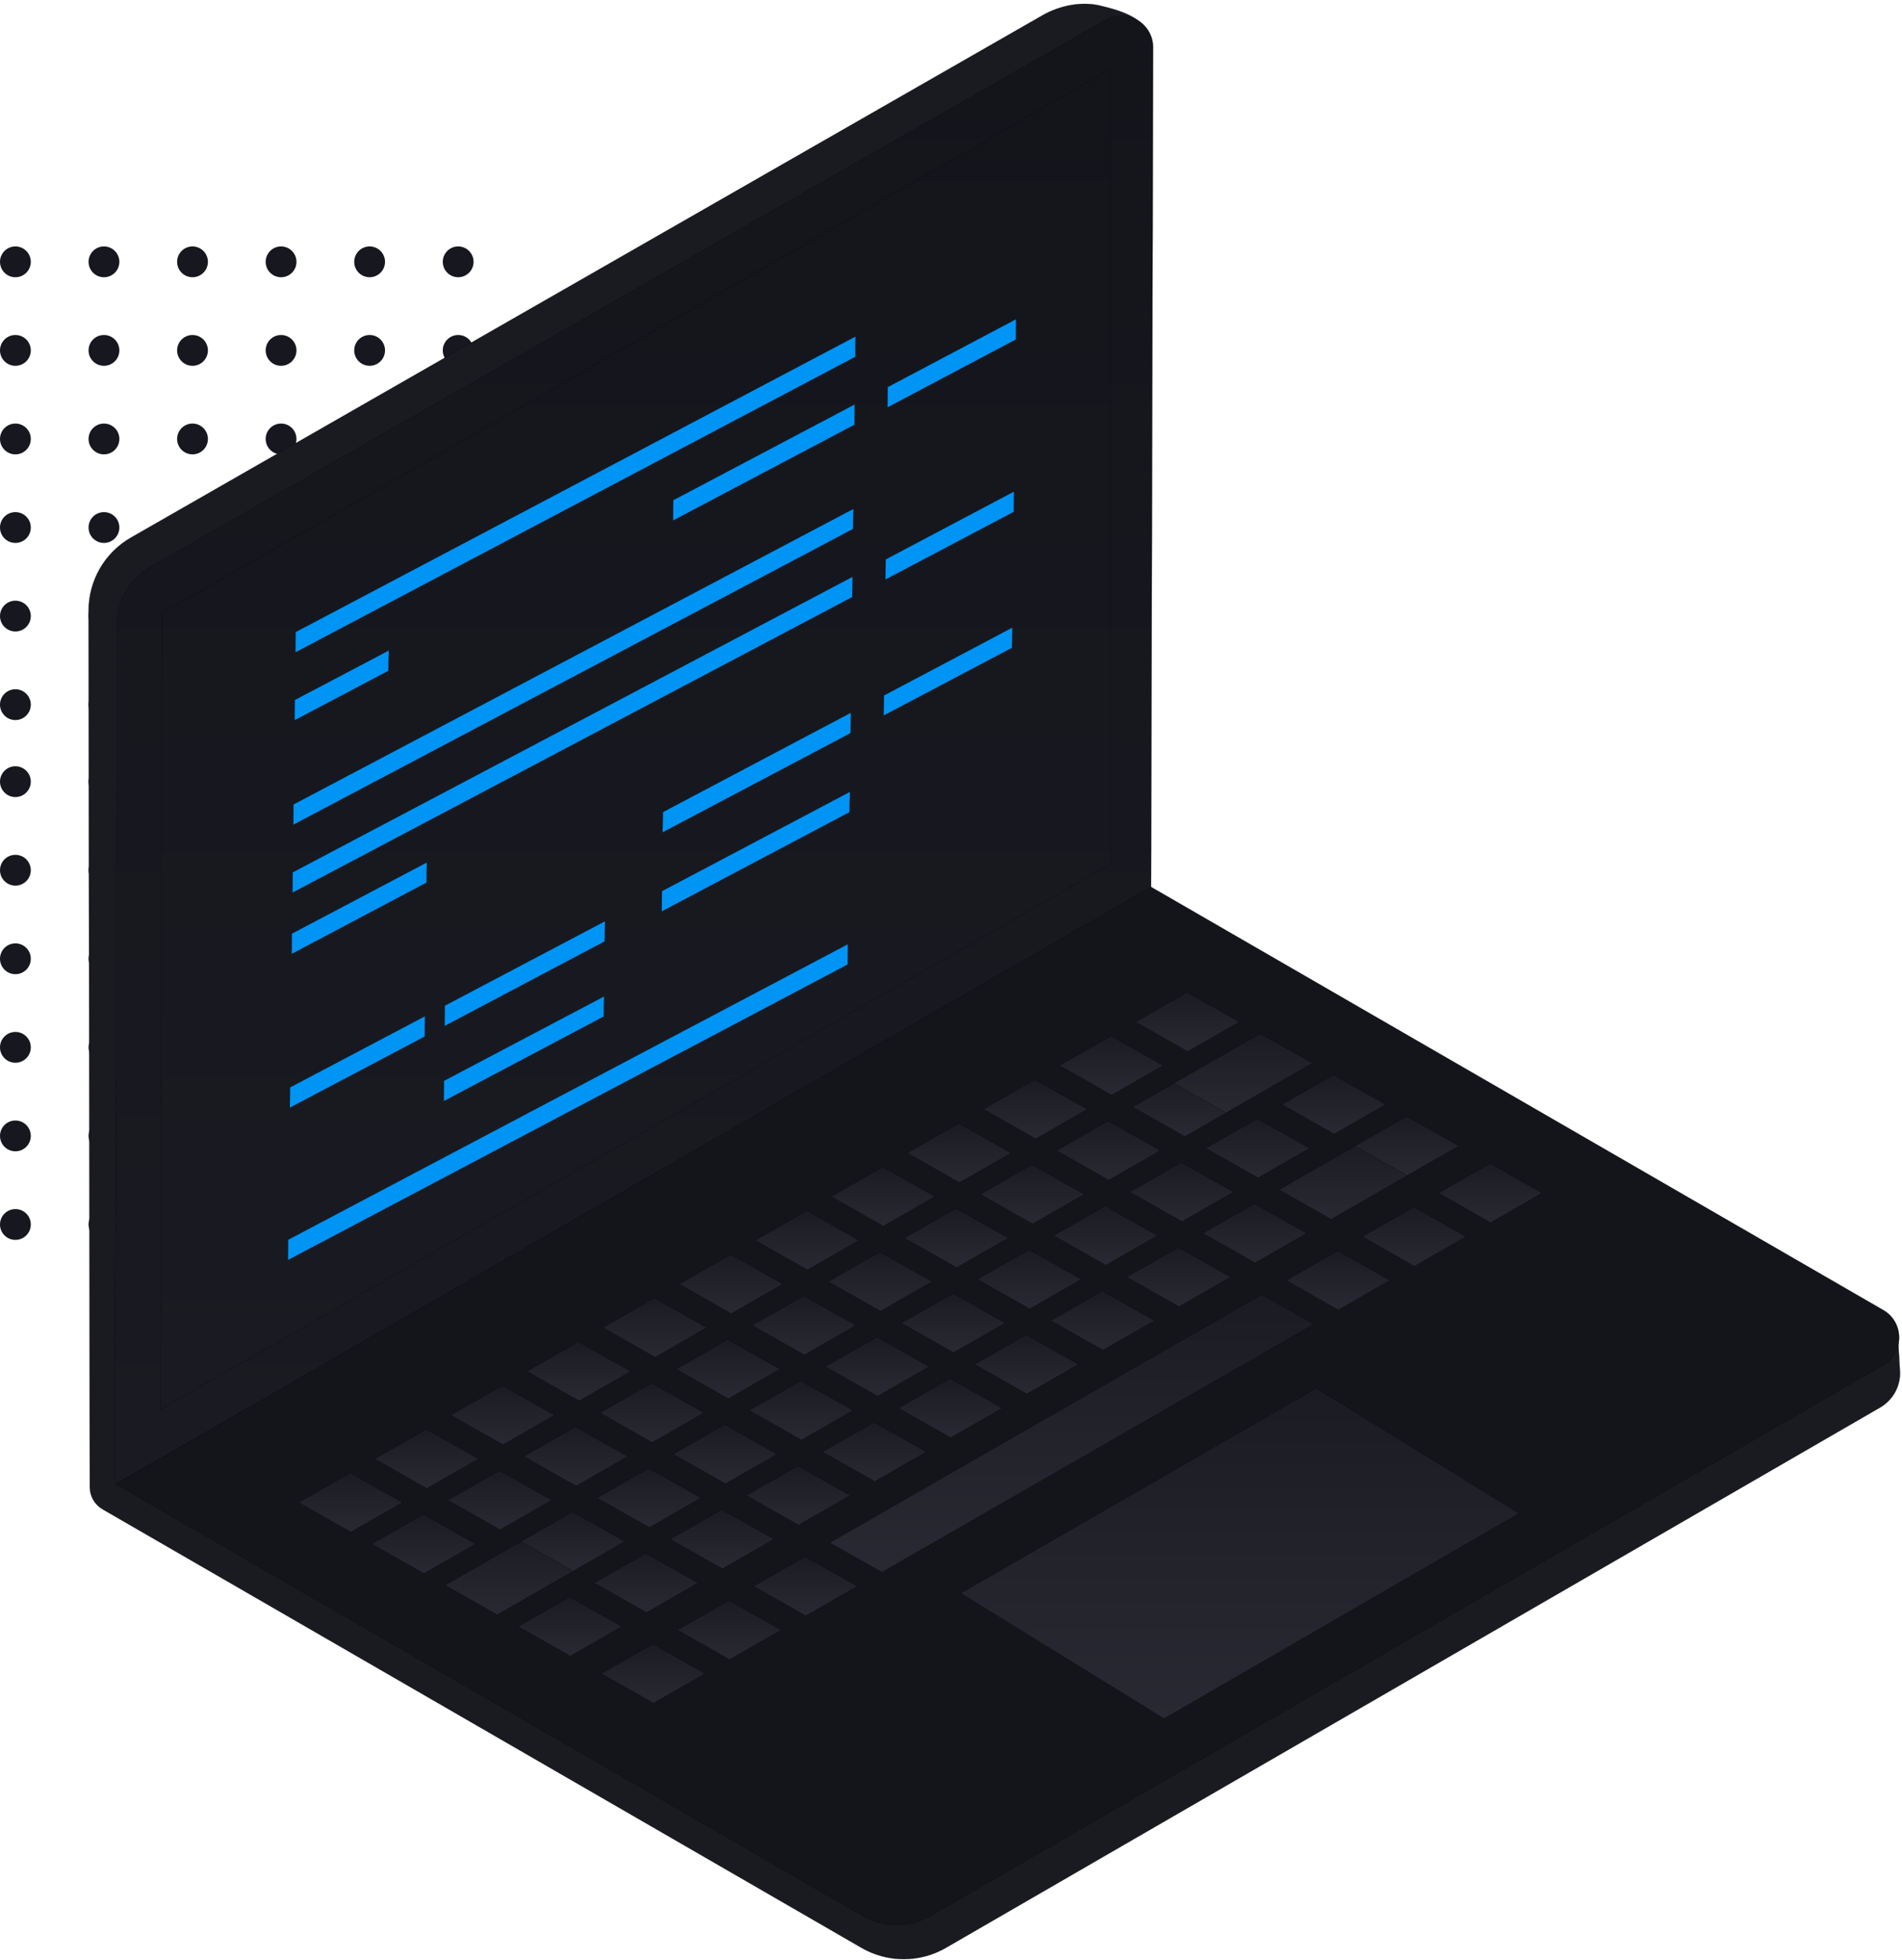 <svg width="494" height="509" viewBox="0 0 494 509" fill="none" xmlns="http://www.w3.org/2000/svg">
    <path fill-rule="evenodd" clip-rule="evenodd" d="M4 72C6.209 72 8 70.209 8 68C8 65.791 6.209 64 4 64C1.791 64 0 65.791 0 68C0 70.209 1.791 72 4 72Z" fill="#16171F"/>
    <path fill-rule="evenodd" clip-rule="evenodd" d="M4 95C6.209 95 8 93.209 8 91C8 88.791 6.209 87 4 87C1.791 87 0 88.791 0 91C0 93.209 1.791 95 4 95Z" fill="#16171F"/>
    <path fill-rule="evenodd" clip-rule="evenodd" d="M27 72C29.209 72 31 70.209 31 68C31 65.791 29.209 64 27 64C24.791 64 23 65.791 23 68C23 70.209 24.791 72 27 72Z" fill="#16171F"/>
    <path fill-rule="evenodd" clip-rule="evenodd" d="M27 95C29.209 95 31 93.209 31 91C31 88.791 29.209 87 27 87C24.791 87 23 88.791 23 91C23 93.209 24.791 95 27 95Z" fill="#16171F"/>
    <path fill-rule="evenodd" clip-rule="evenodd" d="M50 72C52.209 72 54 70.209 54 68C54 65.791 52.209 64 50 64C47.791 64 46 65.791 46 68C46 70.209 47.791 72 50 72Z" fill="#16171F"/>
    <path fill-rule="evenodd" clip-rule="evenodd" d="M50 95C52.209 95 54 93.209 54 91C54 88.791 52.209 87 50 87C47.791 87 46 88.791 46 91C46 93.209 47.791 95 50 95Z" fill="#16171F"/>
    <path fill-rule="evenodd" clip-rule="evenodd" d="M73 72C75.209 72 77 70.209 77 68C77 65.791 75.209 64 73 64C70.791 64 69 65.791 69 68C69 70.209 70.791 72 73 72Z" fill="#16171F"/>
    <path fill-rule="evenodd" clip-rule="evenodd" d="M73 95C75.209 95 77 93.209 77 91C77 88.791 75.209 87 73 87C70.791 87 69 88.791 69 91C69 93.209 70.791 95 73 95Z" fill="#16171F"/>
    <path fill-rule="evenodd" clip-rule="evenodd" d="M96 72C98.209 72 100 70.209 100 68C100 65.791 98.209 64 96 64C93.791 64 92 65.791 92 68C92 70.209 93.791 72 96 72Z" fill="#16171F"/>
    <path fill-rule="evenodd" clip-rule="evenodd" d="M96 95C98.209 95 100 93.209 100 91C100 88.791 98.209 87 96 87C93.791 87 92 88.791 92 91C92 93.209 93.791 95 96 95Z" fill="#16171F"/>
    <path fill-rule="evenodd" clip-rule="evenodd" d="M119 72C121.209 72 123 70.209 123 68C123 65.791 121.209 64 119 64C116.791 64 115 65.791 115 68C115 70.209 116.791 72 119 72Z" fill="#16171F"/>
    <path fill-rule="evenodd" clip-rule="evenodd" d="M119 95C121.209 95 123 93.209 123 91C123 88.791 121.209 87 119 87C116.791 87 115 88.791 115 91C115 93.209 116.791 95 119 95Z" fill="#16171F"/>
    <path fill-rule="evenodd" clip-rule="evenodd" d="M4 118C6.209 118 8 116.209 8 114C8 111.791 6.209 110 4 110C1.791 110 0 111.791 0 114C0 116.209 1.791 118 4 118Z" fill="#16171F"/>
    <path fill-rule="evenodd" clip-rule="evenodd" d="M27 118C29.209 118 31 116.209 31 114C31 111.791 29.209 110 27 110C24.791 110 23 111.791 23 114C23 116.209 24.791 118 27 118Z" fill="#16171F"/>
    <path fill-rule="evenodd" clip-rule="evenodd" d="M50 118C52.209 118 54 116.209 54 114C54 111.791 52.209 110 50 110C47.791 110 46 111.791 46 114C46 116.209 47.791 118 50 118Z" fill="#16171F"/>
    <path fill-rule="evenodd" clip-rule="evenodd" d="M73 118C75.209 118 77 116.209 77 114C77 111.791 75.209 110 73 110C70.791 110 69 111.791 69 114C69 116.209 70.791 118 73 118Z" fill="#16171F"/>
    <path fill-rule="evenodd" clip-rule="evenodd" d="M96 118C98.209 118 100 116.209 100 114C100 111.791 98.209 110 96 110C93.791 110 92 111.791 92 114C92 116.209 93.791 118 96 118Z" fill="#16171F"/>
    <path fill-rule="evenodd" clip-rule="evenodd" d="M119 118C121.209 118 123 116.209 123 114C123 111.791 121.209 110 119 110C116.791 110 115 111.791 115 114C115 116.209 116.791 118 119 118Z" fill="#16171F"/>
    <path fill-rule="evenodd" clip-rule="evenodd" d="M4 141C6.209 141 8 139.209 8 137C8 134.791 6.209 133 4 133C1.791 133 0 134.791 0 137C0 139.209 1.791 141 4 141Z" fill="#16171F"/>
    <path fill-rule="evenodd" clip-rule="evenodd" d="M27 141C29.209 141 31 139.209 31 137C31 134.791 29.209 133 27 133C24.791 133 23 134.791 23 137C23 139.209 24.791 141 27 141Z" fill="#16171F"/>
    <path fill-rule="evenodd" clip-rule="evenodd" d="M50 141C52.209 141 54 139.209 54 137C54 134.791 52.209 133 50 133C47.791 133 46 134.791 46 137C46 139.209 47.791 141 50 141Z" fill="#16171F"/>
    <path fill-rule="evenodd" clip-rule="evenodd" d="M73 141C75.209 141 77 139.209 77 137C77 134.791 75.209 133 73 133C70.791 133 69 134.791 69 137C69 139.209 70.791 141 73 141Z" fill="#16171F"/>
    <path fill-rule="evenodd" clip-rule="evenodd" d="M96 141C98.209 141 100 139.209 100 137C100 134.791 98.209 133 96 133C93.791 133 92 134.791 92 137C92 139.209 93.791 141 96 141Z" fill="#16171F"/>
    <path fill-rule="evenodd" clip-rule="evenodd" d="M119 141C121.209 141 123 139.209 123 137C123 134.791 121.209 133 119 133C116.791 133 115 134.791 115 137C115 139.209 116.791 141 119 141Z" fill="#16171F"/>
    <path fill-rule="evenodd" clip-rule="evenodd" d="M4 164C6.209 164 8 162.209 8 160C8 157.791 6.209 156 4 156C1.791 156 0 157.791 0 160C0 162.209 1.791 164 4 164Z" fill="#16171F"/>
    <path fill-rule="evenodd" clip-rule="evenodd" d="M27 164C29.209 164 31 162.209 31 160C31 157.791 29.209 156 27 156C24.791 156 23 157.791 23 160C23 162.209 24.791 164 27 164Z" fill="#16171F"/>
    <path fill-rule="evenodd" clip-rule="evenodd" d="M50 164C52.209 164 54 162.209 54 160C54 157.791 52.209 156 50 156C47.791 156 46 157.791 46 160C46 162.209 47.791 164 50 164Z" fill="#16171F"/>
    <path fill-rule="evenodd" clip-rule="evenodd" d="M73 164C75.209 164 77 162.209 77 160C77 157.791 75.209 156 73 156C70.791 156 69 157.791 69 160C69 162.209 70.791 164 73 164Z" fill="#16171F"/>
    <path fill-rule="evenodd" clip-rule="evenodd" d="M96 164C98.209 164 100 162.209 100 160C100 157.791 98.209 156 96 156C93.791 156 92 157.791 92 160C92 162.209 93.791 164 96 164Z" fill="#16171F"/>
    <path fill-rule="evenodd" clip-rule="evenodd" d="M119 164C121.209 164 123 162.209 123 160C123 157.791 121.209 156 119 156C116.791 156 115 157.791 115 160C115 162.209 116.791 164 119 164Z" fill="#16171F"/>
    <path fill-rule="evenodd" clip-rule="evenodd" d="M4 187C6.209 187 8 185.209 8 183C8 180.791 6.209 179 4 179C1.791 179 0 180.791 0 183C0 185.209 1.791 187 4 187Z" fill="#16171F"/>
    <path fill-rule="evenodd" clip-rule="evenodd" d="M27 187C29.209 187 31 185.209 31 183C31 180.791 29.209 179 27 179C24.791 179 23 180.791 23 183C23 185.209 24.791 187 27 187Z" fill="#16171F"/>
    <path fill-rule="evenodd" clip-rule="evenodd" d="M50 187C52.209 187 54 185.209 54 183C54 180.791 52.209 179 50 179C47.791 179 46 180.791 46 183C46 185.209 47.791 187 50 187Z" fill="#16171F"/>
    <path fill-rule="evenodd" clip-rule="evenodd" d="M73 187C75.209 187 77 185.209 77 183C77 180.791 75.209 179 73 179C70.791 179 69 180.791 69 183C69 185.209 70.791 187 73 187Z" fill="#16171F"/>
    <path fill-rule="evenodd" clip-rule="evenodd" d="M96 187C98.209 187 100 185.209 100 183C100 180.791 98.209 179 96 179C93.791 179 92 180.791 92 183C92 185.209 93.791 187 96 187Z" fill="#16171F"/>
    <path fill-rule="evenodd" clip-rule="evenodd" d="M119 187C121.209 187 123 185.209 123 183C123 180.791 121.209 179 119 179C116.791 179 115 180.791 115 183C115 185.209 116.791 187 119 187Z" fill="#16171F"/>
    <path fill-rule="evenodd" clip-rule="evenodd" d="M4 207C6.209 207 8 205.209 8 203C8 200.791 6.209 199 4 199C1.791 199 0 200.791 0 203C0 205.209 1.791 207 4 207Z" fill="#16171F"/>
    <path fill-rule="evenodd" clip-rule="evenodd" d="M4 230C6.209 230 8 228.209 8 226C8 223.791 6.209 222 4 222C1.791 222 0 223.791 0 226C0 228.209 1.791 230 4 230Z" fill="#16171F"/>
    <path fill-rule="evenodd" clip-rule="evenodd" d="M27 207C29.209 207 31 205.209 31 203C31 200.791 29.209 199 27 199C24.791 199 23 200.791 23 203C23 205.209 24.791 207 27 207Z" fill="#16171F"/>
    <path fill-rule="evenodd" clip-rule="evenodd" d="M27 230C29.209 230 31 228.209 31 226C31 223.791 29.209 222 27 222C24.791 222 23 223.791 23 226C23 228.209 24.791 230 27 230Z" fill="#16171F"/>
    <path fill-rule="evenodd" clip-rule="evenodd" d="M50 207C52.209 207 54 205.209 54 203C54 200.791 52.209 199 50 199C47.791 199 46 200.791 46 203C46 205.209 47.791 207 50 207Z" fill="#16171F"/>
    <path fill-rule="evenodd" clip-rule="evenodd" d="M50 230C52.209 230 54 228.209 54 226C54 223.791 52.209 222 50 222C47.791 222 46 223.791 46 226C46 228.209 47.791 230 50 230Z" fill="#16171F"/>
    <path fill-rule="evenodd" clip-rule="evenodd" d="M73 207C75.209 207 77 205.209 77 203C77 200.791 75.209 199 73 199C70.791 199 69 200.791 69 203C69 205.209 70.791 207 73 207Z" fill="#16171F"/>
    <path fill-rule="evenodd" clip-rule="evenodd" d="M73 230C75.209 230 77 228.209 77 226C77 223.791 75.209 222 73 222C70.791 222 69 223.791 69 226C69 228.209 70.791 230 73 230Z" fill="#16171F"/>
    <path fill-rule="evenodd" clip-rule="evenodd" d="M96 207C98.209 207 100 205.209 100 203C100 200.791 98.209 199 96 199C93.791 199 92 200.791 92 203C92 205.209 93.791 207 96 207Z" fill="#16171F"/>
    <path fill-rule="evenodd" clip-rule="evenodd" d="M96 230C98.209 230 100 228.209 100 226C100 223.791 98.209 222 96 222C93.791 222 92 223.791 92 226C92 228.209 93.791 230 96 230Z" fill="#16171F"/>
    <path fill-rule="evenodd" clip-rule="evenodd" d="M119 207C121.209 207 123 205.209 123 203C123 200.791 121.209 199 119 199C116.791 199 115 200.791 115 203C115 205.209 116.791 207 119 207Z" fill="#16171F"/>
    <path fill-rule="evenodd" clip-rule="evenodd" d="M119 230C121.209 230 123 228.209 123 226C123 223.791 121.209 222 119 222C116.791 222 115 223.791 115 226C115 228.209 116.791 230 119 230Z" fill="#16171F"/>
    <path fill-rule="evenodd" clip-rule="evenodd" d="M4 253C6.209 253 8 251.209 8 249C8 246.791 6.209 245 4 245C1.791 245 0 246.791 0 249C0 251.209 1.791 253 4 253Z" fill="#16171F"/>
    <path fill-rule="evenodd" clip-rule="evenodd" d="M27 253C29.209 253 31 251.209 31 249C31 246.791 29.209 245 27 245C24.791 245 23 246.791 23 249C23 251.209 24.791 253 27 253Z" fill="#16171F"/>
    <path fill-rule="evenodd" clip-rule="evenodd" d="M50 253C52.209 253 54 251.209 54 249C54 246.791 52.209 245 50 245C47.791 245 46 246.791 46 249C46 251.209 47.791 253 50 253Z" fill="#16171F"/>
    <path fill-rule="evenodd" clip-rule="evenodd" d="M73 253C75.209 253 77 251.209 77 249C77 246.791 75.209 245 73 245C70.791 245 69 246.791 69 249C69 251.209 70.791 253 73 253Z" fill="#16171F"/>
    <path fill-rule="evenodd" clip-rule="evenodd" d="M96 253C98.209 253 100 251.209 100 249C100 246.791 98.209 245 96 245C93.791 245 92 246.791 92 249C92 251.209 93.791 253 96 253Z" fill="#16171F"/>
    <path fill-rule="evenodd" clip-rule="evenodd" d="M119 253C121.209 253 123 251.209 123 249C123 246.791 121.209 245 119 245C116.791 245 115 246.791 115 249C115 251.209 116.791 253 119 253Z" fill="#16171F"/>
    <path fill-rule="evenodd" clip-rule="evenodd" d="M4 276C6.209 276 8 274.209 8 272C8 269.791 6.209 268 4 268C1.791 268 0 269.791 0 272C0 274.209 1.791 276 4 276Z" fill="#16171F"/>
    <path fill-rule="evenodd" clip-rule="evenodd" d="M27 276C29.209 276 31 274.209 31 272C31 269.791 29.209 268 27 268C24.791 268 23 269.791 23 272C23 274.209 24.791 276 27 276Z" fill="#16171F"/>
    <path fill-rule="evenodd" clip-rule="evenodd" d="M50 276C52.209 276 54 274.209 54 272C54 269.791 52.209 268 50 268C47.791 268 46 269.791 46 272C46 274.209 47.791 276 50 276Z" fill="#16171F"/>
    <path fill-rule="evenodd" clip-rule="evenodd" d="M73 276C75.209 276 77 274.209 77 272C77 269.791 75.209 268 73 268C70.791 268 69 269.791 69 272C69 274.209 70.791 276 73 276Z" fill="#16171F"/>
    <path fill-rule="evenodd" clip-rule="evenodd" d="M96 276C98.209 276 100 274.209 100 272C100 269.791 98.209 268 96 268C93.791 268 92 269.791 92 272C92 274.209 93.791 276 96 276Z" fill="#16171F"/>
    <path fill-rule="evenodd" clip-rule="evenodd" d="M119 276C121.209 276 123 274.209 123 272C123 269.791 121.209 268 119 268C116.791 268 115 269.791 115 272C115 274.209 116.791 276 119 276Z" fill="#16171F"/>
    <path fill-rule="evenodd" clip-rule="evenodd" d="M4 299C6.209 299 8 297.209 8 295C8 292.791 6.209 291 4 291C1.791 291 0 292.791 0 295C0 297.209 1.791 299 4 299Z" fill="#16171F"/>
    <path fill-rule="evenodd" clip-rule="evenodd" d="M27 299C29.209 299 31 297.209 31 295C31 292.791 29.209 291 27 291C24.791 291 23 292.791 23 295C23 297.209 24.791 299 27 299Z" fill="#16171F"/>
    <path fill-rule="evenodd" clip-rule="evenodd" d="M50 299C52.209 299 54 297.209 54 295C54 292.791 52.209 291 50 291C47.791 291 46 292.791 46 295C46 297.209 47.791 299 50 299Z" fill="#16171F"/>
    <path fill-rule="evenodd" clip-rule="evenodd" d="M73 299C75.209 299 77 297.209 77 295C77 292.791 75.209 291 73 291C70.791 291 69 292.791 69 295C69 297.209 70.791 299 73 299Z" fill="#16171F"/>
    <path fill-rule="evenodd" clip-rule="evenodd" d="M96 299C98.209 299 100 297.209 100 295C100 292.791 98.209 291 96 291C93.791 291 92 292.791 92 295C92 297.209 93.791 299 96 299Z" fill="#16171F"/>
    <path fill-rule="evenodd" clip-rule="evenodd" d="M119 299C121.209 299 123 297.209 123 295C123 292.791 121.209 291 119 291C116.791 291 115 292.791 115 295C115 297.209 116.791 299 119 299Z" fill="#16171F"/>
    <path fill-rule="evenodd" clip-rule="evenodd" d="M4 322C6.209 322 8 320.209 8 318C8 315.791 6.209 314 4 314C1.791 314 0 315.791 0 318C0 320.209 1.791 322 4 322Z" fill="#16171F"/>
    <path fill-rule="evenodd" clip-rule="evenodd" d="M27 322C29.209 322 31 320.209 31 318C31 315.791 29.209 314 27 314C24.791 314 23 315.791 23 318C23 320.209 24.791 322 27 322Z" fill="#16171F"/>
    <path fill-rule="evenodd" clip-rule="evenodd" d="M50 322C52.209 322 54 320.209 54 318C54 315.791 52.209 314 50 314C47.791 314 46 315.791 46 318C46 320.209 47.791 322 50 322Z" fill="#16171F"/>
    <path fill-rule="evenodd" clip-rule="evenodd" d="M73 322C75.209 322 77 320.209 77 318C77 315.791 75.209 314 73 314C70.791 314 69 315.791 69 318C69 320.209 70.791 322 73 322Z" fill="#16171F"/>
    <path fill-rule="evenodd" clip-rule="evenodd" d="M96 322C98.209 322 100 320.209 100 318C100 315.791 98.209 314 96 314C93.791 314 92 315.791 92 318C92 320.209 93.791 322 96 322Z" fill="#16171F"/>
    <path fill-rule="evenodd" clip-rule="evenodd" d="M119 322C121.209 322 123 320.209 123 318C123 315.791 121.209 314 119 314C116.791 314 115 315.791 115 318C115 320.209 116.791 322 119 322Z" fill="#16171F"/>
    <path d="M34.043 139.593L270.871 3.917C275.106 1.505 280.628 0.326 285.452 1.398C292.153 2.952 298.425 5.097 298.425 10.94L298.8 231.043L277.947 243.373C284.755 246.696 492.637 347.85 493.012 348.118L493.495 356.587C493.495 360.233 491.565 363.61 488.402 365.486C453.023 385.963 245.73 505.825 245.73 505.825C238.923 509.792 230.507 509.792 223.699 505.825L26.645 391.967C24.608 390.788 23.322 388.59 23.322 386.231L23 158.676C23 150.743 27.181 143.506 34.043 139.593Z" fill="#1A1B21" stroke="black" stroke-width="0.042" stroke-linecap="round"/>
    <path d="M29.915 385.475L298.961 231.949L299.497 12.328C299.497 6.003 292.635 1.982 287.167 5.145L39.082 147.253C33.667 150.362 30.344 156.098 30.344 162.316L29.915 385.475Z" fill="url(#paint0_linear)" stroke="black" stroke-width="0.042" stroke-linecap="round"/>
    <path d="M288.454 17.903L42.137 159.261L41.655 366.017L288.454 224.338V17.903Z" fill="url(#paint1_linear)" stroke="black" stroke-width="0.042"/>
    <path d="M222.144 92.683L76.713 169.445L76.766 164.139L222.198 87.376L222.144 92.683Z" fill="#0094F5" stroke="black" stroke-width="0.042"/>
    <path d="M100.889 174.216L76.498 187.082L76.552 181.775L100.996 168.909L100.889 174.216Z" fill="#0094F5" stroke="black" stroke-width="0.042"/>
    <path d="M221.93 110.319L174.811 135.192L174.864 129.885L221.983 105.012L221.93 110.319Z" fill="#0094F5" stroke="black" stroke-width="0.042"/>
    <path d="M221.554 137.389L76.177 214.206L76.23 208.899L221.662 132.136L221.554 137.389Z" fill="#0094F5" stroke="black" stroke-width="0.042"/>
    <path d="M220.161 250.497L74.783 327.26L74.836 321.953L220.214 245.19L220.161 250.497Z" fill="#0094F5" stroke="black" stroke-width="0.042"/>
    <path d="M221.34 155.079L75.962 231.842L76.016 226.535L221.447 149.772L221.34 155.079Z" fill="#0094F5" stroke="black" stroke-width="0.042"/>
    <path d="M110.806 229.216L75.748 247.763L75.801 242.456L110.859 223.962L110.806 229.216Z" fill="#0094F5" stroke="black" stroke-width="0.042"/>
    <path d="M110.323 269.205L75.265 287.699L75.319 282.392L110.377 263.898L110.323 269.205Z" fill="#0094F5" stroke="black" stroke-width="0.042"/>
    <path d="M157.067 244.493L115.469 266.471L115.523 261.164L157.121 239.24L157.067 244.493Z" fill="#0094F5" stroke="black" stroke-width="0.042"/>
    <path d="M156.799 264.005L115.255 285.984L115.308 280.677L156.906 258.752L156.799 264.005Z" fill="#0094F5" stroke="black" stroke-width="0.042"/>
    <path d="M220.643 210.936L171.862 236.72L171.916 231.413L220.75 205.629L220.643 210.936Z" fill="#0094F5" stroke="black" stroke-width="0.042"/>
    <path d="M220.911 190.405L172.077 216.189L172.184 210.882L220.965 185.098L220.911 190.405Z" fill="#0094F5" stroke="black" stroke-width="0.042"/>
    <path d="M262.831 168.266L229.488 185.849L229.595 180.595L262.938 162.959L262.831 168.266Z" fill="#0094F5" stroke="black" stroke-width="0.042"/>
    <path d="M263.313 132.94L229.97 150.523L230.024 145.269L263.367 127.633L263.313 132.94Z" fill="#0094F5" stroke="black" stroke-width="0.042"/>
    <path d="M263.849 88.18L230.507 105.816L230.56 100.509L263.903 82.873L263.849 88.18Z" fill="#0094F5" stroke="black" stroke-width="0.042"/>
    <path d="M30.076 385.427L298.961 230.347L489.153 340.238C494.62 343.4 494.62 351.334 489.153 354.497L241.603 497.623C236.189 500.732 229.595 500.732 224.181 497.623L30.076 385.427Z" fill="#14151B" stroke="black" stroke-width="0.042" stroke-linecap="round"/>
    <path d="M104.534 390.193C99.173 393.248 96.493 394.803 91.132 397.858C85.718 394.803 82.984 393.248 77.57 390.193C82.931 387.137 85.611 385.582 90.972 382.527C96.386 385.636 99.12 387.137 104.534 390.193Z" fill="url(#paint2_linear)" stroke="black" stroke-width="0.042" stroke-linecap="round"/>
    <path d="M124.261 378.882C118.9 381.937 116.22 383.492 110.859 386.547C105.445 383.492 102.765 381.937 97.297 378.882C102.658 375.826 105.338 374.272 110.698 371.216C116.166 374.272 118.846 375.773 124.261 378.882Z" fill="url(#paint3_linear)" stroke="black" stroke-width="0.042" stroke-linecap="round"/>
    <path d="M144.041 367.518C138.68 370.573 136 372.128 130.64 375.183C125.226 372.128 122.545 370.573 117.078 367.518C122.438 364.462 125.118 362.907 130.479 359.852C135.893 362.907 138.627 364.462 144.041 367.518Z" fill="url(#paint4_linear)" stroke="black" stroke-width="0.042" stroke-linecap="round"/>
    <path d="M163.821 356.153C158.461 359.209 155.781 360.763 150.42 363.819C145.006 360.763 142.326 359.209 136.858 356.153C142.218 353.098 144.899 351.543 150.259 348.488C155.673 351.597 158.407 353.098 163.821 356.153Z" fill="url(#paint5_linear)" stroke="black" stroke-width="0.042" stroke-linecap="round"/>
    <path d="M183.548 344.789C178.188 347.844 175.507 349.399 170.147 352.454C164.733 349.399 162.052 347.844 156.585 344.789C161.945 341.733 164.625 340.179 169.986 337.123C175.454 340.232 178.134 341.733 183.548 344.789Z" fill="url(#paint6_linear)" stroke="black" stroke-width="0.042" stroke-linecap="round"/>
    <path d="M203.329 333.478C197.968 336.534 195.288 338.088 189.927 341.144C184.513 338.088 181.833 336.534 176.419 333.478C181.779 330.423 184.46 328.868 189.82 325.812C195.234 328.868 197.914 330.423 203.329 333.478Z" fill="url(#paint7_linear)" stroke="black" stroke-width="0.042" stroke-linecap="round"/>
    <path d="M223.109 322.114C217.748 325.169 215.068 326.724 209.708 329.779C204.294 326.724 201.56 325.169 196.146 322.114C201.506 319.058 204.186 317.504 209.547 314.448C214.961 317.504 217.695 319.058 223.109 322.114Z" fill="url(#paint8_linear)" stroke="black" stroke-width="0.042" stroke-linecap="round"/>
    <path d="M242.836 310.749C237.475 313.805 234.795 315.359 229.434 318.415C224.02 315.359 221.34 313.805 215.872 310.749C221.233 307.694 223.913 306.139 229.274 303.084C234.741 306.193 237.422 307.694 242.836 310.749Z" fill="url(#paint9_linear)" stroke="black" stroke-width="0.042" stroke-linecap="round"/>
    <path d="M262.616 299.439C257.256 302.494 254.575 304.049 249.215 307.104C243.801 304.049 241.067 302.494 235.653 299.439C241.013 296.383 243.693 294.829 249.054 291.773C254.468 294.829 257.202 296.383 262.616 299.439Z" fill="url(#paint10_linear)" stroke="black" stroke-width="0.042" stroke-linecap="round"/>
    <path d="M282.396 288.074C277.036 291.13 274.356 292.684 268.995 295.74C263.581 292.684 260.901 291.13 255.433 288.074C260.794 285.019 263.474 283.464 268.834 280.409C274.248 283.464 276.982 285.019 282.396 288.074Z" fill="url(#paint11_linear)" stroke="black" stroke-width="0.042" stroke-linecap="round"/>
    <path d="M302.123 276.71C296.763 279.766 294.083 281.32 288.722 284.376C283.308 281.32 280.628 279.766 275.16 276.71C280.52 273.654 283.201 272.1 288.561 269.044C294.029 272.154 296.709 273.654 302.123 276.71Z" fill="url(#paint12_linear)" stroke="black" stroke-width="0.042" stroke-linecap="round"/>
    <path d="M321.904 265.399C316.543 268.455 313.863 270.009 308.502 273.065C303.088 270.009 300.354 268.455 294.94 265.399C300.301 262.344 302.981 260.789 308.342 257.734C313.756 260.789 316.49 262.29 321.904 265.399Z" fill="url(#paint13_linear)" stroke="black" stroke-width="0.042" stroke-linecap="round"/>
    <path d="M123.51 400.967C118.15 404.023 115.469 405.577 110.109 408.633C104.695 405.577 102.014 404.023 96.547 400.967C101.907 397.912 104.587 396.357 109.948 393.302C115.416 396.357 118.096 397.912 123.51 400.967Z" fill="url(#paint14_linear)" stroke="black" stroke-width="0.042" stroke-linecap="round"/>
    <path d="M143.291 389.603C137.93 392.659 135.25 394.213 129.889 397.269C124.475 394.213 121.795 392.659 116.327 389.603C121.688 386.547 124.368 384.993 129.728 381.937C135.143 384.993 137.876 386.547 143.291 389.603Z" fill="url(#paint15_linear)" stroke="black" stroke-width="0.042" stroke-linecap="round"/>
    <path d="M163.017 378.239C157.657 381.294 154.977 382.849 149.616 385.904C144.202 382.849 141.468 381.294 136.054 378.239C141.414 375.183 144.095 373.629 149.455 370.573C154.923 373.682 157.603 375.183 163.017 378.239Z" fill="url(#paint16_linear)" stroke="black" stroke-width="0.042" stroke-linecap="round"/>
    <path d="M182.798 366.928C177.437 369.983 174.757 371.538 169.396 374.593C163.982 371.538 161.248 369.983 155.834 366.928C161.195 363.872 163.875 362.318 169.236 359.262C174.703 362.318 177.384 363.819 182.798 366.928Z" fill="url(#paint17_linear)" stroke="black" stroke-width="0.042" stroke-linecap="round"/>
    <path d="M202.578 355.564C197.218 358.619 194.537 360.174 189.177 363.229C183.763 360.174 181.082 358.619 175.615 355.564C180.975 352.508 183.655 350.953 189.016 347.898C194.43 350.953 197.164 352.508 202.578 355.564Z" fill="url(#paint18_linear)" stroke="black" stroke-width="0.042" stroke-linecap="round"/>
    <path d="M222.305 344.199C216.944 347.255 214.264 348.809 208.904 351.865C203.489 348.809 200.809 347.255 195.341 344.199C200.702 341.144 203.382 339.589 208.743 336.534C214.211 339.589 216.891 341.144 222.305 344.199Z" fill="url(#paint19_linear)" stroke="black" stroke-width="0.042" stroke-linecap="round"/>
    <path d="M242.085 332.835C236.725 335.89 234.044 337.445 228.684 340.5C223.27 337.445 220.536 335.89 215.122 332.835C220.482 329.779 223.163 328.225 228.523 325.169C233.991 328.278 236.671 329.779 242.085 332.835Z" fill="url(#paint20_linear)" stroke="black" stroke-width="0.042" stroke-linecap="round"/>
    <path d="M261.866 321.524C256.505 324.58 253.825 326.134 248.464 329.19C243.05 326.134 240.316 324.58 234.902 321.524C240.263 318.469 242.943 316.914 248.304 313.859C253.718 316.914 256.452 318.469 261.866 321.524Z" fill="url(#paint21_linear)" stroke="black" stroke-width="0.042" stroke-linecap="round"/>
    <path d="M281.593 310.16C276.232 313.215 273.552 314.77 268.191 317.825C262.777 314.77 260.043 313.215 254.629 310.16C259.99 307.104 262.67 305.55 268.03 302.494C273.498 305.55 276.178 307.104 281.593 310.16Z" fill="url(#paint22_linear)" stroke="black" stroke-width="0.042" stroke-linecap="round"/>
    <path d="M301.373 298.795C296.012 301.851 293.332 303.405 287.971 306.461C282.557 303.405 279.823 301.851 274.409 298.795C279.77 295.74 282.45 294.185 287.811 291.13C293.278 294.239 295.959 295.74 301.373 298.795Z" fill="url(#paint23_linear)" stroke="black" stroke-width="0.042" stroke-linecap="round"/>
    <path d="M321.153 287.485C315.793 290.54 313.113 292.095 307.752 295.15C302.338 292.095 299.658 290.54 294.19 287.485C299.55 284.429 302.231 282.875 307.591 279.819C313.005 282.875 315.739 284.376 321.153 287.485Z" fill="url(#paint24_linear)" stroke="black" stroke-width="0.042" stroke-linecap="round"/>
    <path d="M340.88 276.12C331.928 281.266 327.425 283.839 318.419 288.986C313.005 285.93 310.271 284.375 304.857 281.32C313.863 276.174 318.312 273.601 327.318 268.455C332.786 271.51 335.466 273.065 340.88 276.12Z" fill="url(#paint25_linear)" stroke="black" stroke-width="0.042" stroke-linecap="round"/>
    <path d="M151.385 406.596C142.486 411.688 138.037 414.261 129.139 419.354C123.725 416.298 121.044 414.744 115.577 411.688C124.475 406.596 128.924 404.023 137.823 398.93C143.237 402.039 145.971 403.54 151.385 406.596Z" fill="url(#paint26_linear)" stroke="black" stroke-width="0.042" stroke-linecap="round"/>
    <path d="M162.267 400.324C156.906 403.38 154.226 404.934 148.866 407.99C143.451 404.934 140.771 403.38 135.303 400.324C140.664 397.269 143.344 395.714 148.705 392.658C154.172 395.768 156.853 397.269 162.267 400.324Z" fill="url(#paint27_linear)" stroke="black" stroke-width="0.042" stroke-linecap="round"/>
    <path d="M182.047 389.013C176.687 392.069 174.006 393.623 168.646 396.679C163.232 393.623 160.498 392.069 155.084 389.013C160.444 385.958 163.125 384.403 168.485 381.348C173.899 384.403 176.633 385.904 182.047 389.013Z" fill="url(#paint28_linear)" stroke="black" stroke-width="0.042" stroke-linecap="round"/>
    <path d="M201.828 377.649C196.467 380.704 193.787 382.259 188.426 385.315C183.012 382.259 180.278 380.704 174.864 377.649C180.225 374.593 182.905 373.039 188.265 369.983C193.68 373.039 196.36 374.593 201.828 377.649Z" fill="url(#paint29_linear)" stroke="black" stroke-width="0.042" stroke-linecap="round"/>
    <path d="M221.554 366.285C216.194 369.34 213.514 370.895 208.153 373.95C202.739 370.895 200.059 369.34 194.591 366.285C199.951 363.229 202.632 361.675 207.992 358.619C213.46 361.675 216.14 363.229 221.554 366.285Z" fill="url(#paint30_linear)" stroke="black" stroke-width="0.042" stroke-linecap="round"/>
    <path d="M241.335 354.92C235.974 357.976 233.294 359.53 227.933 362.586C222.519 359.53 219.839 357.976 214.371 354.92C219.732 351.865 222.412 350.31 227.773 347.255C233.187 350.364 235.921 351.865 241.335 354.92Z" fill="url(#paint31_linear)" stroke="black" stroke-width="0.042" stroke-linecap="round"/>
    <path d="M261.062 343.609C255.701 346.665 253.021 348.219 247.66 351.275C242.246 348.219 239.566 346.665 234.098 343.609C239.459 340.554 242.139 338.999 247.499 335.944C252.967 338.999 255.701 340.554 261.062 343.609Z" fill="url(#paint32_linear)" stroke="black" stroke-width="0.042" stroke-linecap="round"/>
    <path d="M280.842 332.245C275.481 335.301 272.801 336.855 267.441 339.911C262.026 336.855 259.293 335.301 253.878 332.245C259.239 329.19 261.919 327.635 267.28 324.58C272.748 327.635 275.428 329.19 280.842 332.245Z" fill="url(#paint33_linear)" stroke="black" stroke-width="0.042" stroke-linecap="round"/>
    <path d="M300.622 320.881C295.262 323.936 292.582 325.491 287.221 328.546C281.807 325.491 279.073 323.936 273.659 320.881C279.019 317.825 281.7 316.271 287.06 313.215C292.474 316.324 295.208 317.825 300.622 320.881Z" fill="url(#paint34_linear)" stroke="black" stroke-width="0.042" stroke-linecap="round"/>
    <path d="M320.403 309.57C315.042 312.626 312.362 314.18 307.001 317.236C301.587 314.18 298.853 312.626 293.439 309.57C298.8 306.515 301.48 304.96 306.841 301.905C312.255 304.96 314.935 306.515 320.403 309.57Z" fill="url(#paint35_linear)" stroke="black" stroke-width="0.042" stroke-linecap="round"/>
    <path d="M340.13 298.206C334.769 301.261 332.089 302.816 326.728 305.871C321.314 302.816 318.634 301.261 313.166 298.206C318.527 295.15 321.207 293.596 326.567 290.54C332.035 293.596 334.715 295.15 340.13 298.206Z" fill="url(#paint36_linear)" stroke="black" stroke-width="0.042" stroke-linecap="round"/>
    <path d="M359.91 286.841C354.55 289.897 351.869 291.451 346.509 294.507C341.095 291.451 338.361 289.897 332.947 286.841C338.307 283.786 340.987 282.231 346.348 279.176C351.762 282.285 354.496 283.786 359.91 286.841Z" fill="url(#paint37_linear)" stroke="black" stroke-width="0.042" stroke-linecap="round"/>
    <path d="M161.516 422.409C156.156 425.465 153.476 427.019 148.115 430.075C142.701 427.019 140.021 425.465 134.553 422.409C139.913 419.354 142.594 417.799 147.954 414.744C153.368 417.853 156.102 419.354 161.516 422.409Z" fill="url(#paint38_linear)" stroke="black" stroke-width="0.042" stroke-linecap="round"/>
    <path d="M181.297 411.099C175.936 414.154 173.256 415.709 167.895 418.764C162.481 415.709 159.801 414.154 154.333 411.099C159.694 408.043 162.374 406.489 167.735 403.433C173.149 406.489 175.883 407.99 181.297 411.099Z" fill="url(#paint39_linear)" stroke="black" stroke-width="0.042" stroke-linecap="round"/>
    <path d="M201.024 399.734C195.663 402.79 192.983 404.344 187.622 407.4C182.208 404.344 179.474 402.79 174.06 399.734C179.421 396.679 182.101 395.124 187.461 392.069C192.929 395.124 195.609 396.679 201.024 399.734Z" fill="url(#paint40_linear)" stroke="black" stroke-width="0.042" stroke-linecap="round"/>
    <path d="M220.804 388.37C215.443 391.426 212.763 392.98 207.403 396.036C201.988 392.98 199.255 391.426 193.84 388.37C199.201 385.315 201.881 383.76 207.242 380.704C212.656 383.814 215.39 385.315 220.804 388.37Z" fill="url(#paint41_linear)" stroke="black" stroke-width="0.042" stroke-linecap="round"/>
    <path d="M240.584 377.059C235.224 380.115 232.544 381.669 227.183 384.725C221.769 381.669 219.089 380.115 213.621 377.059C218.981 374.004 221.662 372.449 227.022 369.394C232.436 372.449 235.17 373.95 240.584 377.059Z" fill="url(#paint42_linear)" stroke="black" stroke-width="0.042" stroke-linecap="round"/>
    <path d="M260.311 365.695C254.951 368.75 252.27 370.305 246.91 373.361C241.496 370.305 238.815 368.75 233.348 365.695C238.708 362.639 241.388 361.085 246.749 358.029C252.217 361.085 254.897 362.639 260.311 365.695Z" fill="url(#paint43_linear)" stroke="black" stroke-width="0.042" stroke-linecap="round"/>
    <path d="M280.092 354.331C274.731 357.386 272.051 358.941 266.69 361.996C261.276 358.941 258.596 357.386 253.128 354.331C258.489 351.275 261.169 349.721 266.529 346.665C271.944 349.721 274.677 351.275 280.092 354.331Z" fill="url(#paint44_linear)" stroke="black" stroke-width="0.042" stroke-linecap="round"/>
    <path d="M299.872 342.966C294.511 346.022 291.831 347.576 286.471 350.632C281.056 347.576 278.323 346.022 272.908 342.966C278.269 339.911 280.949 338.356 286.31 335.301C291.724 338.41 294.458 339.911 299.872 342.966Z" fill="url(#paint45_linear)" stroke="black" stroke-width="0.042" stroke-linecap="round"/>
    <path d="M319.599 331.655C314.238 334.711 311.558 336.266 306.197 339.321C300.783 336.266 298.049 334.711 292.635 331.655C297.996 328.6 300.676 327.045 306.037 323.99C311.504 327.045 314.185 328.6 319.599 331.655Z" fill="url(#paint46_linear)" stroke="black" stroke-width="0.042" stroke-linecap="round"/>
    <path d="M339.379 320.291C334.019 323.347 331.338 324.901 325.978 327.957C320.564 324.901 317.883 323.347 312.416 320.291C317.776 317.236 320.456 315.681 325.817 312.625C331.231 315.681 333.965 317.236 339.379 320.291Z" fill="url(#paint47_linear)" stroke="black" stroke-width="0.042" stroke-linecap="round"/>
    <path d="M367.683 304.049C358.892 309.088 354.549 311.607 345.758 316.646C340.344 313.591 337.61 312.036 332.196 308.98C340.987 303.942 345.329 301.422 354.121 296.383C359.535 299.439 362.269 300.993 367.683 304.049Z" fill="url(#paint48_linear)" stroke="black" stroke-width="0.042" stroke-linecap="round"/>
    <path d="M378.886 297.616C373.526 300.672 370.845 302.226 365.485 305.282C360.071 302.226 357.39 300.672 351.923 297.616C357.283 294.56 359.964 293.006 365.324 289.95C370.792 293.006 373.472 294.507 378.886 297.616Z" fill="url(#paint49_linear)" stroke="black" stroke-width="0.042" stroke-linecap="round"/>
    <path d="M183.119 434.631C177.759 437.687 175.079 439.242 169.718 442.297C164.304 439.242 161.624 437.687 156.156 434.631C161.516 431.576 164.197 430.021 169.557 426.966C175.025 430.075 177.705 431.576 183.119 434.631Z" fill="url(#paint50_linear)" stroke="black" stroke-width="0.042" stroke-linecap="round"/>
    <path d="M202.9 423.321C197.539 426.376 194.859 427.931 189.498 430.986C184.084 427.931 181.404 426.376 175.936 423.321C181.297 420.265 183.977 418.711 189.338 415.655C194.752 418.711 197.486 420.265 202.9 423.321Z" fill="url(#paint51_linear)" stroke="black" stroke-width="0.042" stroke-linecap="round"/>
    <path d="M222.68 411.956C217.32 415.012 214.639 416.567 209.279 419.622C203.865 416.567 201.184 415.012 195.717 411.956C201.077 408.901 203.757 407.346 209.118 404.291C214.532 407.346 217.266 408.901 222.68 411.956Z" fill="url(#paint52_linear)" stroke="black" stroke-width="0.042" stroke-linecap="round"/>
    <path d="M341.255 343.877C303.839 365.373 266.476 386.815 229.059 408.311C223.645 405.256 220.911 403.701 215.497 400.646C252.914 379.15 290.277 357.708 327.693 336.212C333.107 339.267 335.841 340.822 341.255 343.877Z" fill="url(#paint53_linear)" stroke="black" stroke-width="0.042" stroke-linecap="round"/>
    <path d="M360.982 332.513C355.622 335.569 352.941 337.123 347.581 340.179C342.167 337.123 339.486 335.569 334.072 332.513C339.433 329.458 342.113 327.903 347.474 324.848C352.888 327.903 355.568 329.458 360.982 332.513Z" fill="url(#paint54_linear)" stroke="black" stroke-width="0.042" stroke-linecap="round"/>
    <path d="M380.763 321.149C375.402 324.204 372.722 325.759 367.361 328.814C361.947 325.759 359.267 324.204 353.799 321.149C359.16 318.093 361.84 316.539 367.2 313.483C372.668 316.592 375.348 318.093 380.763 321.149Z" fill="url(#paint55_linear)" stroke="black" stroke-width="0.042" stroke-linecap="round"/>
    <path d="M400.543 309.838C395.182 312.894 392.502 314.448 387.142 317.504C381.727 314.448 379.047 312.894 373.633 309.838C378.994 306.783 381.674 305.228 387.034 302.173C392.395 305.228 395.129 306.783 400.543 309.838Z" fill="url(#paint56_linear)" stroke="black" stroke-width="0.042" stroke-linecap="round"/>
    <path d="M249.536 413.779L341.845 360.549L394.539 393.033L302.338 446.317L249.536 413.779Z" fill="url(#paint57_linear)" stroke="black" stroke-width="0.042"/>
    <defs>
        <linearGradient id="paint0_linear" x1="164.706" y1="4.042" x2="164.706" y2="385.475" gradientUnits="userSpaceOnUse">
            <stop stop-color="#14151B"/>
            <stop offset="1" stop-color="#1A1B22"/>
        </linearGradient>
        <linearGradient id="paint1_linear" x1="165.054" y1="17.903" x2="165.054" y2="366.017" gradientUnits="userSpaceOnUse">
            <stop stop-color="#14151B"/>
            <stop offset="1" stop-color="#1A1B22"/>
        </linearGradient>
        <linearGradient id="paint2_linear" x1="91.052" y1="382.527" x2="91.052" y2="397.858" gradientUnits="userSpaceOnUse">
            <stop stop-color="#1B1C23"/>
            <stop offset="1" stop-color="#282932"/>
        </linearGradient>
        <linearGradient id="paint3_linear" x1="110.779" y1="371.216" x2="110.779" y2="386.547" gradientUnits="userSpaceOnUse">
            <stop stop-color="#1B1C23"/>
            <stop offset="1" stop-color="#282932"/>
        </linearGradient>
        <linearGradient id="paint4_linear" x1="130.559" y1="359.852" x2="130.559" y2="375.183" gradientUnits="userSpaceOnUse">
            <stop stop-color="#1B1C23"/>
            <stop offset="1" stop-color="#282932"/>
        </linearGradient>
        <linearGradient id="paint5_linear" x1="150.34" y1="348.488" x2="150.34" y2="363.819" gradientUnits="userSpaceOnUse">
            <stop stop-color="#1B1C23"/>
            <stop offset="1" stop-color="#282932"/>
        </linearGradient>
        <linearGradient id="paint6_linear" x1="170.066" y1="337.123" x2="170.066" y2="352.454" gradientUnits="userSpaceOnUse">
            <stop stop-color="#1B1C23"/>
            <stop offset="1" stop-color="#282932"/>
        </linearGradient>
        <linearGradient id="paint7_linear" x1="189.874" y1="325.812" x2="189.874" y2="341.144" gradientUnits="userSpaceOnUse">
            <stop stop-color="#1B1C23"/>
            <stop offset="1" stop-color="#282932"/>
        </linearGradient>
        <linearGradient id="paint8_linear" x1="209.627" y1="314.448" x2="209.627" y2="329.779" gradientUnits="userSpaceOnUse">
            <stop stop-color="#1B1C23"/>
            <stop offset="1" stop-color="#282932"/>
        </linearGradient>
        <linearGradient id="paint9_linear" x1="229.354" y1="303.084" x2="229.354" y2="318.415" gradientUnits="userSpaceOnUse">
            <stop stop-color="#1B1C23"/>
            <stop offset="1" stop-color="#282932"/>
        </linearGradient>
        <linearGradient id="paint10_linear" x1="249.134" y1="291.773" x2="249.134" y2="307.104" gradientUnits="userSpaceOnUse">
            <stop stop-color="#1B1C23"/>
            <stop offset="1" stop-color="#282932"/>
        </linearGradient>
        <linearGradient id="paint11_linear" x1="268.915" y1="280.409" x2="268.915" y2="295.74" gradientUnits="userSpaceOnUse">
            <stop stop-color="#1B1C23"/>
            <stop offset="1" stop-color="#282932"/>
        </linearGradient>
        <linearGradient id="paint12_linear" x1="288.642" y1="269.044" x2="288.642" y2="284.376" gradientUnits="userSpaceOnUse">
            <stop stop-color="#1B1C23"/>
            <stop offset="1" stop-color="#282932"/>
        </linearGradient>
        <linearGradient id="paint13_linear" x1="308.422" y1="257.734" x2="308.422" y2="273.065" gradientUnits="userSpaceOnUse">
            <stop stop-color="#1B1C23"/>
            <stop offset="1" stop-color="#282932"/>
        </linearGradient>
        <linearGradient id="paint14_linear" x1="110.028" y1="393.302" x2="110.028" y2="408.633" gradientUnits="userSpaceOnUse">
            <stop stop-color="#1B1C23"/>
            <stop offset="1" stop-color="#282932"/>
        </linearGradient>
        <linearGradient id="paint15_linear" x1="129.809" y1="381.937" x2="129.809" y2="397.269" gradientUnits="userSpaceOnUse">
            <stop stop-color="#1B1C23"/>
            <stop offset="1" stop-color="#282932"/>
        </linearGradient>
        <linearGradient id="paint16_linear" x1="149.536" y1="370.573" x2="149.536" y2="385.904" gradientUnits="userSpaceOnUse">
            <stop stop-color="#1B1C23"/>
            <stop offset="1" stop-color="#282932"/>
        </linearGradient>
        <linearGradient id="paint17_linear" x1="169.316" y1="359.262" x2="169.316" y2="374.593" gradientUnits="userSpaceOnUse">
            <stop stop-color="#1B1C23"/>
            <stop offset="1" stop-color="#282932"/>
        </linearGradient>
        <linearGradient id="paint18_linear" x1="189.096" y1="347.898" x2="189.096" y2="363.229" gradientUnits="userSpaceOnUse">
            <stop stop-color="#1B1C23"/>
            <stop offset="1" stop-color="#282932"/>
        </linearGradient>
        <linearGradient id="paint19_linear" x1="208.823" y1="336.534" x2="208.823" y2="351.865" gradientUnits="userSpaceOnUse">
            <stop stop-color="#1B1C23"/>
            <stop offset="1" stop-color="#282932"/>
        </linearGradient>
        <linearGradient id="paint20_linear" x1="228.603" y1="325.169" x2="228.603" y2="340.5" gradientUnits="userSpaceOnUse">
            <stop stop-color="#1B1C23"/>
            <stop offset="1" stop-color="#282932"/>
        </linearGradient>
        <linearGradient id="paint21_linear" x1="248.384" y1="313.859" x2="248.384" y2="329.19" gradientUnits="userSpaceOnUse">
            <stop stop-color="#1B1C23"/>
            <stop offset="1" stop-color="#282932"/>
        </linearGradient>
        <linearGradient id="paint22_linear" x1="268.111" y1="302.494" x2="268.111" y2="317.825" gradientUnits="userSpaceOnUse">
            <stop stop-color="#1B1C23"/>
            <stop offset="1" stop-color="#282932"/>
        </linearGradient>
        <linearGradient id="paint23_linear" x1="287.891" y1="291.13" x2="287.891" y2="306.461" gradientUnits="userSpaceOnUse">
            <stop stop-color="#1B1C23"/>
            <stop offset="1" stop-color="#282932"/>
        </linearGradient>
        <linearGradient id="paint24_linear" x1="307.672" y1="279.819" x2="307.672" y2="295.15" gradientUnits="userSpaceOnUse">
            <stop stop-color="#1B1C23"/>
            <stop offset="1" stop-color="#282932"/>
        </linearGradient>
        <linearGradient id="paint25_linear" x1="322.869" y1="268.455" x2="322.869" y2="288.986" gradientUnits="userSpaceOnUse">
            <stop stop-color="#1B1C23"/>
            <stop offset="1" stop-color="#282932"/>
        </linearGradient>
        <linearGradient id="paint26_linear" x1="133.481" y1="398.93" x2="133.481" y2="419.354" gradientUnits="userSpaceOnUse">
            <stop stop-color="#1B1C23"/>
            <stop offset="1" stop-color="#282932"/>
        </linearGradient>
        <linearGradient id="paint27_linear" x1="148.785" y1="392.658" x2="148.785" y2="407.99" gradientUnits="userSpaceOnUse">
            <stop stop-color="#1B1C23"/>
            <stop offset="1" stop-color="#282932"/>
        </linearGradient>
        <linearGradient id="paint28_linear" x1="168.565" y1="381.348" x2="168.565" y2="396.679" gradientUnits="userSpaceOnUse">
            <stop stop-color="#1B1C23"/>
            <stop offset="1" stop-color="#282932"/>
        </linearGradient>
        <linearGradient id="paint29_linear" x1="188.346" y1="369.983" x2="188.346" y2="385.315" gradientUnits="userSpaceOnUse">
            <stop stop-color="#1B1C23"/>
            <stop offset="1" stop-color="#282932"/>
        </linearGradient>
        <linearGradient id="paint30_linear" x1="208.073" y1="358.619" x2="208.073" y2="373.95" gradientUnits="userSpaceOnUse">
            <stop stop-color="#1B1C23"/>
            <stop offset="1" stop-color="#282932"/>
        </linearGradient>
        <linearGradient id="paint31_linear" x1="227.853" y1="347.255" x2="227.853" y2="362.586" gradientUnits="userSpaceOnUse">
            <stop stop-color="#1B1C23"/>
            <stop offset="1" stop-color="#282932"/>
        </linearGradient>
        <linearGradient id="paint32_linear" x1="247.58" y1="335.944" x2="247.58" y2="351.275" gradientUnits="userSpaceOnUse">
            <stop stop-color="#1B1C23"/>
            <stop offset="1" stop-color="#282932"/>
        </linearGradient>
        <linearGradient id="paint33_linear" x1="267.36" y1="324.58" x2="267.36" y2="339.911" gradientUnits="userSpaceOnUse">
            <stop stop-color="#1B1C23"/>
            <stop offset="1" stop-color="#282932"/>
        </linearGradient>
        <linearGradient id="paint34_linear" x1="287.141" y1="313.215" x2="287.141" y2="328.546" gradientUnits="userSpaceOnUse">
            <stop stop-color="#1B1C23"/>
            <stop offset="1" stop-color="#282932"/>
        </linearGradient>
        <linearGradient id="paint35_linear" x1="306.921" y1="301.905" x2="306.921" y2="317.236" gradientUnits="userSpaceOnUse">
            <stop stop-color="#1B1C23"/>
            <stop offset="1" stop-color="#282932"/>
        </linearGradient>
        <linearGradient id="paint36_linear" x1="326.648" y1="290.54" x2="326.648" y2="305.871" gradientUnits="userSpaceOnUse">
            <stop stop-color="#1B1C23"/>
            <stop offset="1" stop-color="#282932"/>
        </linearGradient>
        <linearGradient id="paint37_linear" x1="346.428" y1="279.176" x2="346.428" y2="294.507" gradientUnits="userSpaceOnUse">
            <stop stop-color="#1B1C23"/>
            <stop offset="1" stop-color="#282932"/>
        </linearGradient>
        <linearGradient id="paint38_linear" x1="148.035" y1="414.744" x2="148.035" y2="430.075" gradientUnits="userSpaceOnUse">
            <stop stop-color="#1B1C23"/>
            <stop offset="1" stop-color="#282932"/>
        </linearGradient>
        <linearGradient id="paint39_linear" x1="167.815" y1="403.433" x2="167.815" y2="418.764" gradientUnits="userSpaceOnUse">
            <stop stop-color="#1B1C23"/>
            <stop offset="1" stop-color="#282932"/>
        </linearGradient>
        <linearGradient id="paint40_linear" x1="187.542" y1="392.069" x2="187.542" y2="407.4" gradientUnits="userSpaceOnUse">
            <stop stop-color="#1B1C23"/>
            <stop offset="1" stop-color="#282932"/>
        </linearGradient>
        <linearGradient id="paint41_linear" x1="207.322" y1="380.704" x2="207.322" y2="396.036" gradientUnits="userSpaceOnUse">
            <stop stop-color="#1B1C23"/>
            <stop offset="1" stop-color="#282932"/>
        </linearGradient>
        <linearGradient id="paint42_linear" x1="227.103" y1="369.394" x2="227.103" y2="384.725" gradientUnits="userSpaceOnUse">
            <stop stop-color="#1B1C23"/>
            <stop offset="1" stop-color="#282932"/>
        </linearGradient>
        <linearGradient id="paint43_linear" x1="246.829" y1="358.029" x2="246.829" y2="373.361" gradientUnits="userSpaceOnUse">
            <stop stop-color="#1B1C23"/>
            <stop offset="1" stop-color="#282932"/>
        </linearGradient>
        <linearGradient id="paint44_linear" x1="266.61" y1="346.665" x2="266.61" y2="361.996" gradientUnits="userSpaceOnUse">
            <stop stop-color="#1B1C23"/>
            <stop offset="1" stop-color="#282932"/>
        </linearGradient>
        <linearGradient id="paint45_linear" x1="286.39" y1="335.301" x2="286.39" y2="350.632" gradientUnits="userSpaceOnUse">
            <stop stop-color="#1B1C23"/>
            <stop offset="1" stop-color="#282932"/>
        </linearGradient>
        <linearGradient id="paint46_linear" x1="306.117" y1="323.99" x2="306.117" y2="339.321" gradientUnits="userSpaceOnUse">
            <stop stop-color="#1B1C23"/>
            <stop offset="1" stop-color="#282932"/>
        </linearGradient>
        <linearGradient id="paint47_linear" x1="325.897" y1="312.625" x2="325.897" y2="327.957" gradientUnits="userSpaceOnUse">
            <stop stop-color="#1B1C23"/>
            <stop offset="1" stop-color="#282932"/>
        </linearGradient>
        <linearGradient id="paint48_linear" x1="349.939" y1="296.383" x2="349.939" y2="316.646" gradientUnits="userSpaceOnUse">
            <stop stop-color="#1B1C23"/>
            <stop offset="1" stop-color="#282932"/>
        </linearGradient>
        <linearGradient id="paint49_linear" x1="365.404" y1="289.95" x2="365.404" y2="305.282" gradientUnits="userSpaceOnUse">
            <stop stop-color="#1B1C23"/>
            <stop offset="1" stop-color="#282932"/>
        </linearGradient>
        <linearGradient id="paint50_linear" x1="169.638" y1="426.966" x2="169.638" y2="442.297" gradientUnits="userSpaceOnUse">
            <stop stop-color="#1B1C23"/>
            <stop offset="1" stop-color="#282932"/>
        </linearGradient>
        <linearGradient id="paint51_linear" x1="189.418" y1="415.655" x2="189.418" y2="430.986" gradientUnits="userSpaceOnUse">
            <stop stop-color="#1B1C23"/>
            <stop offset="1" stop-color="#282932"/>
        </linearGradient>
        <linearGradient id="paint52_linear" x1="209.198" y1="404.291" x2="209.198" y2="419.622" gradientUnits="userSpaceOnUse">
            <stop stop-color="#1B1C23"/>
            <stop offset="1" stop-color="#282932"/>
        </linearGradient>
        <linearGradient id="paint53_linear" x1="278.376" y1="336.212" x2="278.376" y2="408.311" gradientUnits="userSpaceOnUse">
            <stop stop-color="#1B1C23"/>
            <stop offset="1" stop-color="#282932"/>
        </linearGradient>
        <linearGradient id="paint54_linear" x1="347.527" y1="324.848" x2="347.527" y2="340.179" gradientUnits="userSpaceOnUse">
            <stop stop-color="#1B1C23"/>
            <stop offset="1" stop-color="#282932"/>
        </linearGradient>
        <linearGradient id="paint55_linear" x1="367.281" y1="313.483" x2="367.281" y2="328.814" gradientUnits="userSpaceOnUse">
            <stop stop-color="#1B1C23"/>
            <stop offset="1" stop-color="#282932"/>
        </linearGradient>
        <linearGradient id="paint56_linear" x1="387.088" y1="302.173" x2="387.088" y2="317.504" gradientUnits="userSpaceOnUse">
            <stop stop-color="#1B1C23"/>
            <stop offset="1" stop-color="#282932"/>
        </linearGradient>
        <linearGradient id="paint57_linear" x1="322.038" y1="360.549" x2="322.038" y2="446.317" gradientUnits="userSpaceOnUse">
            <stop stop-color="#1B1C23"/>
            <stop offset="1" stop-color="#282932"/>
        </linearGradient>
    </defs>
</svg>
